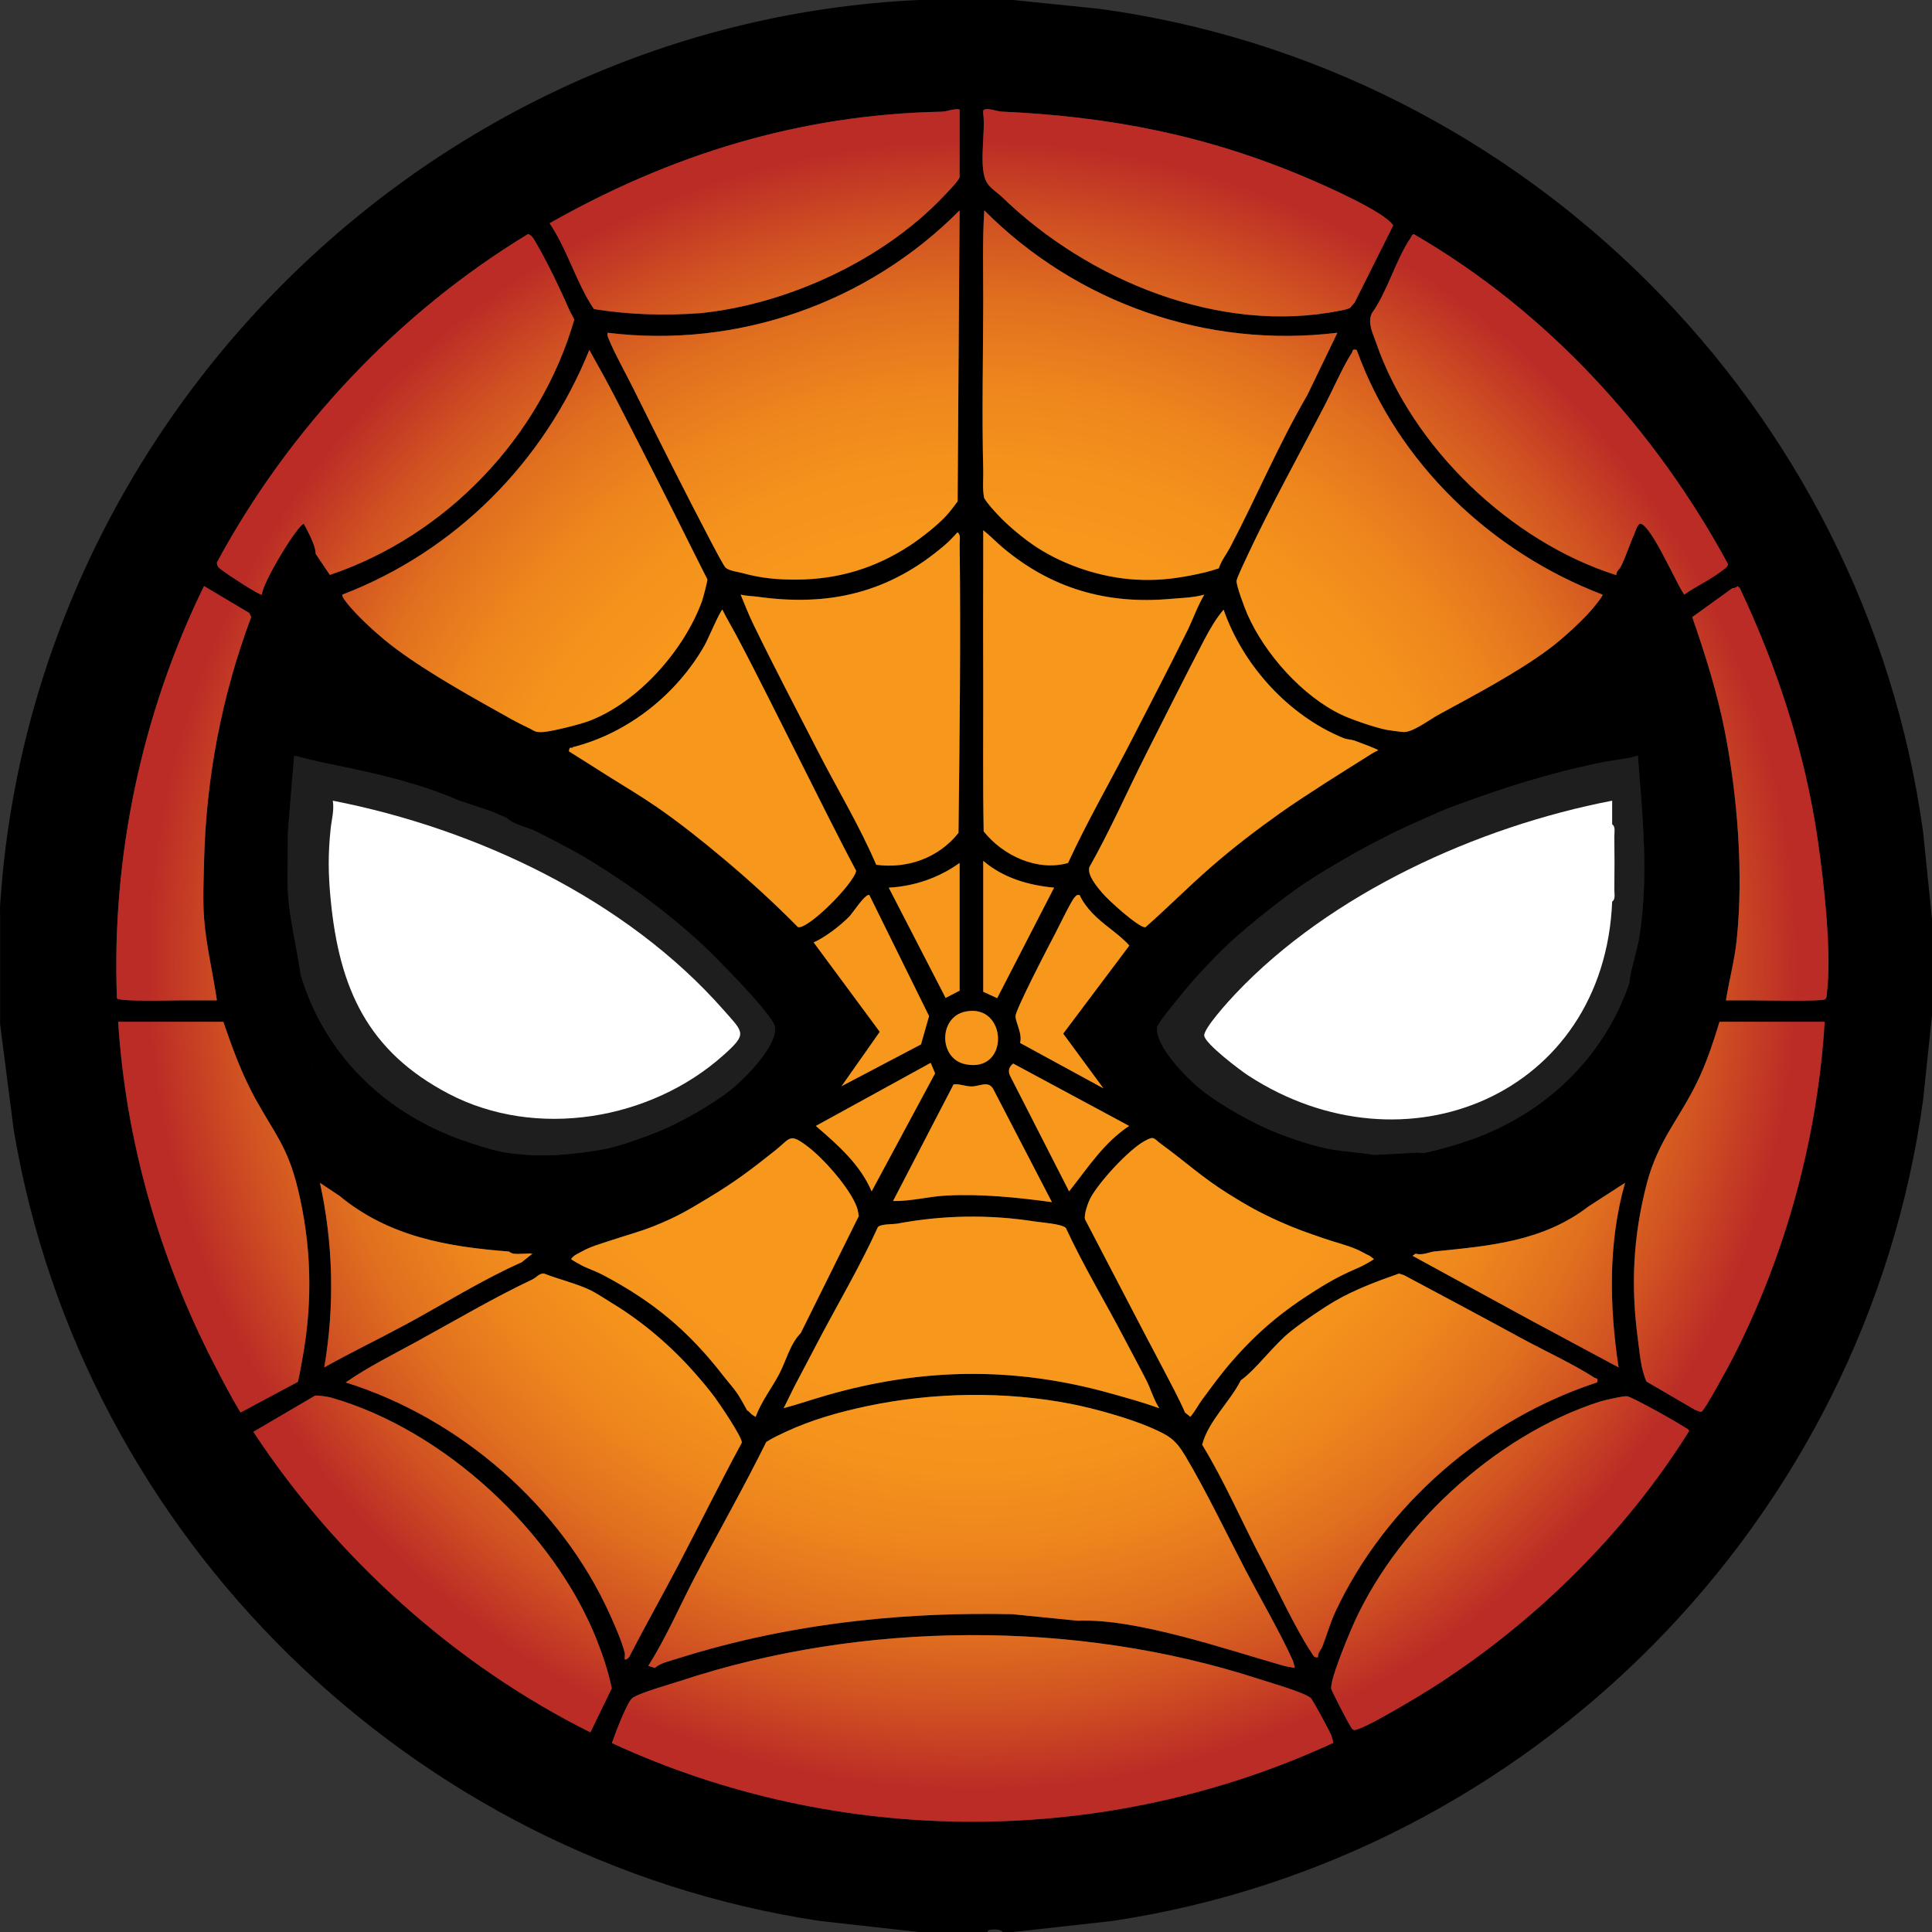 <?xml version="1.0" encoding="UTF-8"?><svg id="Layer_2" xmlns="http://www.w3.org/2000/svg" width="216" height="216" xmlns:xlink="http://www.w3.org/1999/xlink" viewBox="0 0 216 216"><rect x="0" y="0" width="216" height="216" fill="#333333" stroke="none"/><defs><style>.cls-1{fill:#fff;}.cls-2{fill:url(#radial-gradient);}.cls-3{fill:#1f1e1e;}</style><radialGradient id="radial-gradient" cx="108.714" cy="110.067" fx="108.714" fy="110.067" r="95.725" gradientTransform="translate(0 218) scale(1 -1)" gradientUnits="userSpaceOnUse"><stop offset=".512" stop-color="#f7971c"/><stop offset=".594" stop-color="#f4921c"/><stop offset=".683" stop-color="#ed851d"/><stop offset=".775" stop-color="#e1701f"/><stop offset=".869" stop-color="#d05122"/><stop offset=".963" stop-color="#bb2c26"/></radialGradient></defs><g id="Layer_1-2"><g id="Layer_1-3"><path class="cls-3" d="M179.282,85.2c1.26-.249,2.595-.331,3.838-.719.518,6.763,1.224,13.453.172,20.209-.265,1.702-.981,3.597-1.13,5.23-2.868,8.376-9.458,14.606-17.759,17.52-1.628.572-3.358,1.067-5.04,1.44-.341.075-.851-.071-1.2,0l-4.56.24c-1.737-.314-3.552-.354-5.28-.72-1.93-.409-4.171-1.169-6-1.92-2.404-.988-5.881-2.952-7.92-4.56-1.593-1.257-5.273-4.917-5.044-7.074.053-.502,3.579-4.718,4.201-5.41,1.112-1.237,2.754-2.971,3.963-4.077,2.143-1.959,5.768-4.857,8.16-6.48,1.463-.993,3.987-2.495,5.52-3.36,1.485-.838,3.505-1.892,5.04-2.64.764-.372,1.828-.837,2.64-1.2.701-.314,1.458-.668,2.16-.96,1.151-.479,2.645-1.01,3.84-1.44,4.536-1.632,9.672-3.146,14.399-4.08l-0-0ZM180.242,100.8c.397-.249.24-.911.244-1.317.021-1.998.025-4.009,0-6.007-.005-.406.154-1.067-.244-1.317-.013-.878.01-1.763-0-2.641-15.054,2.905-31.489,10.359-42.121,21.598-.708.749-3.568,3.873-3.483,4.675.094.898,3.983,3.846,4.92,4.455,17.491,11.385,39.792,2.167,40.685-19.447v0Z"/><path class="cls-3" d="M36.969,85.44c4.886.985,9.807,2.078,14.399,4.08l3.6,1.2,1.68.72c.808.776,2.269,1.026,3.12,1.44,1.546.751,3.546,1.794,5.04,2.64,1.691.958,3.632,2.243,5.28,3.36,2.669,1.809,5.514,4.091,7.92,6.24,1.419,1.268,8.499,8.361,8.644,9.726.229,2.157-3.45,5.816-5.044,7.074-2.037,1.607-5.517,3.574-7.92,4.56-1.514.621-4.208,1.586-5.76,1.92-1.518.327-3.962.625-5.52.72-1.054.065-2.296.074-3.36,0-.617-.043-1.802-.148-2.4-.24-1.532-.237-3.555-.913-5.04-1.44-8.648-3.069-15.373-9.603-17.999-18.48-.492-3.623-1.545-7.185-1.451-10.91l.028-5.011.705-8.559c1.343.33,2.724.687,4.077.96v0ZM36.969,92.64c-.301,2.849-.276,5.057,0,7.92.954,9.913,4.1,16.962,13.194,21.725,9.765,5.114,22.586,2.967,30.726-4.322,2.696-2.414,2.264-2.481.004-5.049-10.907-12.395-27.657-20.265-43.684-23.395.171,1.094-.132,2.1-.24,3.121h-0Z"/><path class="cls-1" d="M180.242,100.8c-.892,21.613-23.193,30.832-40.685,19.447-.937-.61-4.825-3.557-4.92-4.455-.084-.802,2.775-3.926,3.483-4.675,10.632-11.239,27.067-18.693,42.121-21.598.01.878-.012,1.763 0,2.641.041,2.815.116,5.841,0,8.64ZM180.486,99.483c.021-1.998.025-4.009,0-6.007-.005-.406.154-1.067-.244-1.317.041,2.815.116,5.841,0,8.64.397-.249.24-.911.244-1.317Z"/><path class="cls-1" d="M36.969,100.56v-7.92c.108-1.021.411-2.026.24-3.121,16.026,3.129,32.777,10.999,43.684,23.395,2.26,2.569,2.692,2.635-.004,5.049-8.14,7.289-20.961,9.436-30.726,4.322-9.095-4.763-12.24-11.812-13.194-21.725h0ZM36.969,92.64c-.301,2.849-.276,5.057,0,7.92v-7.92Z"/><path d="M102.726,0C48.17,2.526,3.455,46.853.011,101.28c-.035.553.024,1.125,0,1.68.353.164.241.645.24.96-.001.265.066.601-.24.72v6.72c.306.12.24.454.24.72s.066.6-.24.72v1.68l1.515,11.804c7.628,45.575,44.446,81.567,90.08,88.476l11.119,1.24h7.68c.028-.114.127-.222.24-.24.385-.061,1.229-.11,1.44.24h1.2l11.119-1.24c46.883-7.056,84.163-44.793,90.601-91.794l.994-9.446v-10.8l-.994-9.686C208.509,45.549,170.46,7.493,122.971.994l-9.685-.994h-10.559ZM105.255,12.49c.62-.012,1.494-.401,2.031-.25.081.023.198.419.418.469.261.059,2.129.072,2.221.011.023-.015-.061-.326.046-.419.356-.311,1.488.154,1.997.176,12.094.535,22.97,2.658,34.118,7.4,2.073.882,8.72,3.8,9.677,5.322.064.102-.02.345.237.593.29.28,1.249.679,1.683.847.11-.162.139-.391.381-.46,14.885,8.61,26.934,21.772,35.115,36.86.049.342-.471.622-.698.8l.768,1.878c.126.101.289.042.432.042.224-0.0.434-.082.603-.232l.231.233c4.22,8.921,7.311,18.428,8.726,28.239.674,4.672,1.561,12.451,1.011,17.012-.032.264.011.536-.236.724-.343.239-7.095.117-8.175.105l-.24,2.16c2.356-.006,4.724-.029,7.083-.004.406.004,1.067-.153,1.316.244-.797,12.953-4.325,25.91-10.194,37.445-.4.786-3.249,6.083-3.599,6.163-.148.034-.435-.17-.606-.168-.704.008-1.197,1.268-1.2,1.92.167.113.378.159.445.389-7.143,11.452-17.356,21.504-28.783,28.751-1.159.735-7.927,4.859-8.698,4.669-.241-.068-.286-.285-.401-.449l-2.16.96c.069.154.291.868.235.946-25.415,11.732-55.211,11.747-80.631.014-.609-.281-1.699-.851-2.4-1.2-15.088-7.515-28.434-19.524-37.678-33.6-.474-.721-.99-1.416-1.44-2.16-1.043-1.725-2.08-3.714-3.005-5.515-6.095-11.87-9.814-24.794-10.674-38.165.249-.398.91-.239,1.316-.244,1.959-.024,3.926.002,5.883.004l-.24-2.16c-1.014.007-6.82.171-7.095-.225-.622-15.84,2.787-31.899,9.735-46.095.445-.91.963-1.756,1.44-2.64,8.048-14.925,20.289-27.928,34.798-36.72.706-.427,1.642-.77,2.4-1.2,13.577-7.698,27.995-12.156,43.807-12.47l0-0ZM.251,103.92H.011v-.96c.353.164.241.645.24.96ZM.251,112.08H.011v-.72c.306.12.24.454.24.72ZM.011,104.64v-.72h.24c-.001.265.066.601-.24.72ZM.011,112.8v-.72h.24c0,.266.066.6-.24.72ZM112.085,22.08c9.558,9.246,24.267,15.351,37.733,12.655.383-.077.777-.138,1.128-.32l.497-.575,1.92,1.2c-.488,1.094.111,2.186.476,3.244,4.057,11.772,15.076,22.282,26.863,26.018-.007-.436.366-.682.5-.943,7.69,12.163,11.937,26.508,12.479,40.931.017.462-.247.963.48.829-.238,2.262-.84,4.478-1.199,6.719.957.01,1.922-.009,2.879.001l-.24,2.16c-1.059.003-2.456-.204-3.36.24-.614,2.059-1.309,4.126-2.194,6.086-2.037,4.509-4.629,6.96-5.947,12.052-1.52,5.869-1.787,11.383-.978,17.382l-4.32,6.96c-11.768,3.8-23.09,14.326-27.839,25.68l-3.12,1.68c.512-1.299.873-2.645,1.474-3.926,5.625-11.986,16.692-21.505,29.244-25.597.121-.56-.076-.384-.309-.534-2.404-1.556-5.734-3.083-8.33-4.502-.005-.756.563-1.534,1.2-1.92l9.838,5.279c-1.034-6.837-1.183-13.937.721-20.636l-4.08,2.638c-.427-.16-.039-.751.061-1.017,3.284-8.723,3.672-14.872,4.499-23.943.149-1.633.865-3.528,1.13-5.23,1.052-6.757.346-13.446-.172-20.209-1.243.388-2.578.47-3.838.719-.623.032-.614-.341-.794-.767-1.683-4.004-2.925-8.198-5.206-11.953,1.416-1.065,3.39-2.864,4.566-4.194.2-.226,1.42-1.675,1.318-1.808-12.462-4.746-22.945-14.741-27.486-27.358-.56-.121-.384.076-.534.309-1.009,1.561-2.146,4.165-3.062,5.931l-1.92-1.2,3.359-6.959c-14.634,1.787-29.148-3.315-39.478-13.68-.223,3.426-.111,6.885-.119,10.319l-2.4-.24c-.009-3.012.171-6.264.002-9.242-.016-.289.138-.835-.242-.838-10.247,10.333-24.805,15.477-39.357,13.681-.058.282.032.461.13.707.632,1.574,1.937,3.897,2.748,5.532-.433.597-1.206,1.065-1.92,1.2-.95-1.848-1.977-3.701-3-5.515-5.069,12.544-14.956,22.491-27.605,27.353-.137.195.55.996.723,1.206.967,1.179,2.769,2.852,3.963,3.836l-6,13.92c-1.354-.273-2.734-.63-4.077-.96l-.705,8.559-.028,5.011c-.095,3.725.958,7.287,1.451,10.91,1.219,8.972,1.365,14.8,4.26,23.702.09.275.491.857.06,1.018l-2.159-1.439c1.492,6.763,1.653,13.812.481,20.639,2.991-1.678,6.102-3.171,9.117-4.8l1.2,1.92c-2.656,1.453-5.46,2.846-7.919,4.557,12.74,3.992,24.072,13.792,29.561,26.0.567,1.26,1.303,2.926,1.638,4.242l-3.12-1.44c-4.796-12.13-17.14-23.554-29.758-27.12-.978-1.502-1.868-3.299-3.12-4.56,1.13-6.282.959-12.558-.55-18.77-1.154-4.748-2.595-6.148-4.771-10.109-1.493-2.718-2.553-5.634-3.559-8.561-1.362-.444-3.105-.238-4.56-.24l-.24-2.16c1.357-.009,2.723.008,4.08-.001-.441-3.07-1.213-6.136-1.438-9.241-.146-2.024-.045-4.117-.002-6.118.732-3.134,1.159-6.334,1.937-9.463,2.134-8.577,5.772-16.91,10.409-24.401.137-.218.129-.451.133-.696l1.59,2.356c12.981-4.365,23.538-15.385,27.327-28.539-.176-.404-.425-.773-.599-1.177.525-.623,1.99-.666,1.92-1.44.128.238.817,1.408.896,1.439,3.96.637,7.924.744,11.912.45,9.688-.992,20.294-5.879,27.03-12.929l3.49-.009c.986.022,2.29.664,3.229.009h-0ZM192.481,63.84l.768,1.878c.126.101.289.042.432.042l-4.485,3.233c1.456,4.197,2.801,8.463,3.654,12.838,1.42,7.287,2.088,15.897,1.311,23.289-.726.134-.463-.368-.48-.829-.542-14.423-4.789-28.768-12.479-40.931.571-1.109.999-2.509,1.513-3.647.136-.301.394-1.289.764-1.15,1.274.476,3.903,6.615,4.818,7.915,1.313-.93,2.927-1.655,4.185-2.638h0ZM35.29,61.92c-.004.245.005.478-.133.696-4.637,7.491-8.276,15.824-10.409,24.401-.778,3.128-1.205,6.328-1.937,9.463.2-9.394,1.977-18.706,5.275-27.495l-.231-.464-5.044-3c.445-.91.963-1.756,1.44-2.64-.007.514.299.655.638.922.451.356,4.193,2.832,4.399,2.677-.006-1.239,4.042-7.907,4.683-7.915.439.824,1.333,2.461,1.32,3.355ZM150.963,182.4c-.509,1.218-2.197,5.276-2.138,6.372.013.235,1.88,3.822,2.138,4.188l-2.16.96c-.23-.516-2.046-3.905-2.271-4.089-.811-.662-4.657-1.751-5.888-2.151.625-.854,1.93-1.069,2.88-1.44.355.101.823.144,1.198.239.078-.079-.157-.78-.239-.959l2.16-.72c.208.308.268.577.717.48-.045-.489.345-.85.483-1.2l3.12-1.68h0ZM69.848,184.8c.05.196-.035.493.002.719.231.09.451-.239.478-.239.893-.002,1.549.706,2.16.96.29.121.581.178.72.24.931.412,2.209.721,2.88,1.44-1.029.341-4.889,1.416-5.455,1.985-.612.616-1.883,3.974-2.225,4.975-.609-.281-1.699-.851-2.4-1.2l2.39-4.932c-.383-1.837-.984-3.651-1.67-5.388l3.12,1.44-0-0ZM189.601,157.68c-.704.008-1.197,1.268-1.2,1.92-.849-.575-5.75-3.337-6.474-3.493-.35-.075-2.645.458-3.125.613l4.32-6.96c.211,1.565.307,3.188.947,4.693l5.533,3.227v0ZM107.286,12.24c.081.023.198.419.418.469.261.059,2.129.072,2.221.011.301,2.023-.613,6.224.48,7.8.413.596,1.167,1.063,1.68,1.56-.939.655-2.244.013-3.229-.009l-3.49.009c.415-.434,1.832-1.855,1.915-2.285,0,0,.005-7.555.005-7.555ZM36.969,156.24c-.278-.079-1.523-.263-1.746-.205l-6.894,4.045c-.474-.721-.99-1.416-1.44-2.16l6.414-3.425c.219-.928.376-1.876.545-2.815,1.252,1.261,2.142,3.058,3.12,4.56v0ZM65.528,33.12c.07.774-1.395.817-1.92,1.44-.978-2.269-2.541-5.501-3.793-7.608-.202-.339-.379-.638-.767-.792.706-.427,1.642-.77,2.4-1.2,1.693,2.53,2.647,5.505,4.08,8.16ZM157.683,26.64c-1.64,2.413-2.563,5.96-4.32,8.4l-1.92-1.2,4.32-8.64c.064.102-.02.345.237.593.29.28,1.249.679,1.683.847h0ZM195.601,114c2.356-.006,4.724-.029,7.083-.004.406.004,1.067-.153,1.316.244h-11.759c.904-.444,2.3-.237,3.36-.24h0ZM20.41,114c1.455.002,3.198-.204,4.56.24h-11.759c.249-.398.91-.239,1.316-.244,1.959-.024,3.926.002,5.883.004ZM177.602,134.88c-5.146,3.947-11.086,4.408-17.279,5.04l-1.919-.119c2.59-3.795,4.512-8.018,5.998-12.361,8.301-2.914,14.891-9.144,17.759-17.52-.826,9.071-1.215,15.22-4.499,23.943-.1.267-.488.857-.061,1.017ZM51.609,127.44c1.299,4.351,3.541,8.208,5.764,12.116.496.872-.242.208-.485.364-6.916-.53-13.445-1.679-18.959-6.24.431-.161.029-.743-.06-1.018-2.895-8.902-3.04-14.73-4.26-23.702,2.626,8.877,9.351,15.411,17.999,18.48v0ZM55.448,79.44l-4.08,10.08c-4.592-2.002-9.513-3.095-14.399-4.08l6-13.92c3.41,2.812,8.569,5.734,12.479,7.92ZM179.282,85.2c-4.727.934-9.864,2.448-14.399,4.08l-4.08-9.36c3.964-2.161,8.912-4.757,12.479-7.44,2.282,3.755,3.523,7.949,5.206,11.953.179.426.171.799.794.767h0ZM79.447,60.48l-1.92,1.2c-2.821-5.69-5.734-11.391-8.64-17.04.714-.135,1.487-.603,1.92-1.2,2.815,5.672,5.703,11.433,8.64,17.04ZM109.926,33.84c-.014,6.222-.16,12.503,0,18.72l-2.401.001c-.012-6.317.021-12.644.001-18.961l2.4.24ZM148.084,45.36c-2.816,5.427-6.081,11.321-8.64,16.8l-1.92-.96c2.951-5.622,5.435-11.542,8.64-17.04l1.92,1.2ZM171.122,147.6c-.637.386-1.205,1.164-1.2,1.92-4.299-2.349-8.637-4.652-12.959-6.96l.96-2.16,13.199,7.2v0ZM58.328,141.12l1.2,1.92c-4.288,2.019-8.767,4.667-12.959,6.96l-1.2-1.92c4.303-2.326,8.485-4.969,12.959-6.96ZM107.526,33.6c.02,6.317-.014,12.644-.001,18.961l2.401-.001c.027,1.04-.11,2.103.107,3.133.435.69,1.024,1.315,1.573,1.907-1.718.401-4.042.401-5.76,0,.43-.479.831-1.022,1.218-1.541l.221-32.539c.38.003.226.55.242.838.169,2.977-.011,6.229-.002,9.242ZM96.006,181.2c1.227.33,2.699.589,3.963.717,4.357.442,9.312.571,13.674.241,2.188-.166,4.793-.863,6.842-.958,6.494-.301,16.687,3.235,23.039,5.04-.95.371-2.255.586-2.88,1.44-20.324-6.603-44.29-6.469-64.557.24-.671-.719-1.949-1.028-2.88-1.44.639-.559,1.651-.769,2.456-1.024,6.627-2.101,13.428-3.484,20.343-4.256v-0ZM146.644,184.8l-2.16.72c-1.427-3.123-3.632-6.916-5.28-10.08l1.92-.96c1.53,2.902,3.788,7.752,5.52,10.32v0ZM77.767,176.16c-1.756,3.357-3.258,6.863-5.28,10.08-.611-.254-1.267-.962-2.16-.96,1.783-3.464,3.712-6.871,5.52-10.32.629.392,1.538.535,1.92,1.2v0ZM133.204,64.32l6.24,4.32c1.937,4.44,6.159,9.195,10.559,11.28-.453.091.136.661.243.838.409.674.83,1.346,1.197,2.042-.33-.121-.81-.108-1.263-.293-6.118-2.5-11.226-8.133-13.379-14.346-.819.941-1.58,2.257-2.157,3.359l-1.92-.96c.66-1.335,1.15-2.79,1.92-4.078-1.284.354-2.542.362-3.84.478-.981-1.062-2.651-1.379-3.84-2.16,2.234.127,4.071-.055,6.24-.48l0.0 0ZM115.925,61.2c3.176,2.056,7.255,3.385,11.039,3.6,1.189.781,2.859,1.098,3.84,2.16-7.031.624-13.276-1.156-18.719-5.76,1.272-.294,2.742.634,3.84,0ZM111.606,57.6c1.103,1.192,2.952,2.715,4.32,3.6-1.098.634-2.568-.294-3.84,0-.739-.625-1.396-1.326-2.157-1.92-.008,1.277.003,2.562-.002,3.84h-2.4c-.012-1.277.01-2.562-.001-3.839-.442-.13-.364.119-.479.239-.525.547-.83.918-1.44,1.44-1.241-.141-2.683.701-3.84,0,1.245-.821,3.097-2.265,4.08-3.36,1.718.401,4.042.401,5.76,0ZM139.444,62.16c-.229.49-1.174,2.472-1.194,2.775-.035.551.907,3.047,1.194,3.705l-6.24-4.32c1.041-.204,2.058-.43,3.059-.781.272-.855.858-1.573,1.261-2.339l1.92.96ZM89.047,64.8c-1.427.63-2.764,1.632-4.32,1.92-.627-.087-1.291-.089-1.919-.239.444,1.104.922,2.294,1.439,3.359l-1.92,1.2c-.512-.964-1.085-1.897-1.559-2.879-.269.126-1.637,3.364-2,4-3.118,5.469-8.542,9.798-14.68,11.359.63-.657,1.173-2.071,1.68-2.88,5.546-2.054,10.738-7.961,12.719-13.44,1.344-.753,2.614-1.636,3.928-2.444.313-.192.767-.082.632-.676,2.094.573,3.838.728,6.0.72ZM105.606,60.96c-6.201,5.303-12.859,6.878-20.879,5.76,1.556-.288,2.893-1.29,4.32-1.92,4.659-.017,8.848-1.286,12.719-3.84,1.156.701,2.599-.141,3.84,0ZM83.047,64.08c.136.594-.319.484-.632.676-1.314.808-2.584,1.691-3.928,2.444.112-.309.628-2.251.599-2.423-.524-1.029-1.046-2.064-1.559-3.097l1.92-1.2c.261.498,1.471,2.813,1.686,2.994.436.366,1.343.45,1.914.606v0ZM164.883,89.28c-1.195.43-2.689.961-3.84,1.44l-4.08-8.88c1.057.008,2.84-1.375,3.84-1.92,0,0,4.08,9.36,4.08,9.36ZM155.043,81.6c-.465.242-.189.785-.054,1.133,1.12,2.902,3.174,5.77,3.894,8.947-.811.363-1.876.828-2.64,1.2l-3.6-8.16c.477-.302.919-.608,1.439-.839-.06-.132-2.219-.927-2.639-1.081-.367-.696-.789-1.368-1.197-2.042-.107-.177-.696-.747-.243-.838,1.135.538,3.825,1.451,5.04,1.68h0ZM156.963,81.84l4.08,8.88c-.702.292-1.459.646-2.16.96-.721-3.177-2.774-6.045-3.894-8.947-.135-.348-.41-.891.054-1.133.341.064,1.624.238,1.92.24ZM59.048,81.36l-4.08,9.36-3.6-1.2,4.08-10.08c1.153.645,2.404,1.372,3.6,1.92ZM65.768,80.64c-.506.809-1.05,2.223-1.68,2.88-.269.28-.395-.24-.48.48-.148,1.256-.997,2.285-1.482,3.438-.758,1.8-1.286,3.867-2.358,5.442-.851-.414-2.312-.664-3.12-1.44l4.08-9.6c.971-.059,4.066-.839,5.04-1.2ZM60.728,81.84l-4.08,9.6-1.68-.72,4.08-9.36c.709.325.674.542,1.68.48ZM164.403,127.44c-1.487,4.343-3.408,8.566-5.998,12.361l1.919.119c-.5.051-1.315.468-2.056.235l-.344.245-.96,2.16-.551-.175c-2.413.846-4.91,1.771-7.128,3.055l.966-1.554,1.914-2.286c.215-.095,1.431-.759,1.436-.842l-.476-.358c2.33-3.69,4.77-7.371,6.24-11.52,1.682-.372,3.412-.868,5.04-1.44v-0ZM141.124,174.48l-1.92.96c-2.092-4.018-4.434-8.909-6.72-12.72l.032-.442,1.888-.758c2.537,4.153,4.458,8.672,6.72,12.96h0ZM152.163,141.6l-1.914,2.286-.966,1.554c-1.433.83-3.614,2.329-4.921,3.359-1.976,1.557-3.892,4.27-5.639,5.521-1.094.783-3.029,1.815-4.32,2.16,1.083-1.468,2.157-2.945,3.36-4.32,3.495-2.035,6.649-4.909,9.36-7.92,1.954-1.229,2.936-1.713,5.04-2.64h-0ZM138.724,154.32c-1.239,2.452-3.615,4.522-4.32,7.2l-1.888.758-.032.442c-1.103-1.839-1.863-2.261-3.84-3.12l3.84-1.68.597.479c.516-.586.864-1.297,1.323-1.919,1.291-.345,3.226-1.377,4.32-2.16v-0ZM56.648,128.88c2.144,5.641,5.51,10.749,9.36,15.36-1.561-.745-3.571-1.219-5.202-1.862-.535-.024-.856.463-1.278.662l-1.2-1.92,1.199-.958c-.677-.052-1.383.067-2.058.007-.309-.027-.543-.247-.581-.25.243-.156.981.508.485-.364-2.223-3.908-4.465-7.765-5.764-12.116,1.485.527,3.508,1.203,5.04,1.44v-0ZM83.527,157.68c.374.187.32.421.96.72.721.336,1.875.656,2.704,1.028.357.16.785.033.656.652-.729.34-1.494.698-2.173,1.129-2.498,5.052-5.296,9.962-7.906,14.951-.382-.665-1.29-.808-1.92-1.2,2.38-4.54,4.638-9.153,7.085-13.661.106-.556-2.485-4.346-3.005-5.059.134-.469.736-.013.968.113.889.483,1.734.88,2.632,1.327ZM59.048,129.12c1.282,3.92,3.748,7.378,6,10.8-.433.246-.892.397-1.195.84.001.083,1.21.736,1.435.84l3.12,4.08c-.682-.411-1.763-1.136-2.4-1.44-3.849-4.611-7.216-9.72-9.36-15.36.598.092,1.783.197,2.4.24v-0ZM67.448,142.56c3.628,4.515,8.327,8.521,13.439,11.28.568.735,1.169,1.362,1.68,2.16l-4.8-2.4c-2.633-3.019-5.92-5.845-9.36-7.92l-3.12-4.08c.753.349,1.357.535,2.16.96l0-0ZM82.567,156c.342.534.648,1.126.96,1.68-.898-.447-1.743-.844-2.632-1.327-.232-.126-.834-.581-.968-.113-.66-.903-1.424-1.796-2.16-2.64,0,0,4.8,2.4,4.8,2.4ZM107.29,60.837c.133,10.753-.004,21.529-.129,32.279-2.2,2.778-5.691,4.042-9.197,3.565-1.877-4.373-4.355-8.461-6.518-12.681l-1.92,1.2c2.054,4.058,4.057,8.145,6.195,12.162-.315,1.505-5.397,6.576-6.506,6.293-2.663-2.697-5.427-5.223-8.329-7.654l-2.88,9.12c1.419,1.268,8.499,8.361,8.644,9.726.229,2.157-3.45,5.816-5.044,7.074l5.04,6.72c1.767-1.402,1.578-2.032,3.679-.439,1.778,1.348,4.654,4.614,5.441,6.679,1.258.294,2.547.716,3.756,1.163.439.162.839.07.804.757,5.051-.949,10.278-1.04,15.359-.24l6.24-2.64c.963-1.782,4.241-5.355,6.018-6.34,1.142-.633.99-.324,1.902.34,1.46-1.668,2.495-3.66,3.769-5.449.246-.346.37-.441.791-.55-1.593-1.257-5.273-4.917-5.044-7.074.053-.502,3.579-4.718,4.201-5.41,1.112-1.237,2.754-2.971,3.963-4.077l-2.16-8.4c-2.509,2.181-4.847,4.556-7.313,6.716-.786.022-4.177-3.073-4.809-3.833-.598-.72-1.685-1.958-1.457-2.882,2.341-4.131,4.238-8.494,6.38-12.721-.549-.348-1.704-.786-1.68-1.44-2.34,4.563-4.928,9.014-7.076,13.683-3.424.967-7.259-.803-9.434-3.532-.1-5.461-.036-10.931-.049-16.391l-2.401.001c-.029-4.476.044-8.965.001-13.441-.012-1.277.01-2.562-.001-3.839-.442-.13-.364.119-.479.239.398.25.239.911.244,1.317h0ZM117.847,99.242l-6.361,12.353-1.561-.716v-14.64c2.208,1.903,5.055,2.735,7.922,3.002ZM105.721,111.567l-6.357-12.324c2.878-.165,5.585-1.091,7.922-2.762v14.28s-1.565.807-1.565.807ZM103.871,113.6l-.9,3.165-8.884,4.673,4.272-6.08-7.39-9.993c1.354-.618,2.911-1.829,3.968-2.875.348-.344,1.868-2.7,2.267-2.409,0,0,6.668,13.519,6.668,13.519ZM122.159,102.126c1.279,1.334,2.941,2.28,4.101,3.59l-7.394,9.846,4.497,6.118-9.319-5.077c.275-1.045-.479-2.205-.511-2.986-.028-.679,3.778-7.997,4.427-9.222.425-.801,1.78-3.638,2.174-4.065.198-.214.242-.325.586-.248.273.679.937,1.522,1.438,2.045h-0ZM107.94,118.984c-3.026-.622-3.011-5.28.002-5.891,4.703-.953,4.998,6.918-.002,5.891ZM91.211,125.88l12.839-7.051.494,1.173-7.096,13.197c-1.279-3.024-3.81-5.22-6.238-7.319ZM112.911,120.244c-.242-.539-.089-.995.371-1.336l12.959,6.972c-2.847,1.887-4.631,4.698-6.712,7.319,0,0-6.617-12.956-6.617-12.956ZM105.716,133.67c-1.943.106-3.922.649-5.872.608l6.765-13.038c.679-.089,1.283.217,1.997.223.96.008,1.933-.736,2.482.376l6.517,12.559c-3.928-.523-7.91-.944-11.889-.727ZM145.684,98.88c-2.392,1.623-6.017,4.521-8.16,6.48l-2.16-8.4c2.545-2.212,4.936-4.048,7.68-6l2.64,7.92h0ZM142.324,126.48l-5.04,6.96c-2.887-1.809-4.814-3.607-7.44-5.52,1.46-1.668,2.495-3.66,3.769-5.449.246-.346.37-.441.791-.55,2.038,1.608,5.516,3.572,7.92,4.56h-0ZM148.324,128.4l-5.28,8.16c-2.255-1.012-3.684-1.819-5.76-3.12l5.04-6.96c1.828.751,4.07,1.511,6,1.92l0-0ZM153.603,129.12l-5.52,9.36c-1.87-.643-3.215-1.101-5.04-1.92l5.28-8.16c1.728.366,3.542.406,5.28.72ZM151.203,95.52c-1.533.865-4.056,2.367-5.52,3.36l-2.64-7.92c1.68-1.195,3.315-2.243,5.04-3.36,1.313,2.511,2.44,5.156,3.12,7.92ZM156.243,92.88c-1.535.748-3.554,1.802-5.04,2.64-.68-2.764-1.807-5.409-3.12-7.92,1.511-.978,3.041-1.916,4.56-2.88l3.6,8.16h0ZM158.163,128.88c-.212.043-.571.317-.905.29-1.233,3.385-3.164,6.418-5.112,9.415-.231.355-.577.55-.463,1.096-1.189-.51-2.381-.781-3.6-1.2l5.52-9.36,4.56-.24-0-0ZM159.363,128.88c-1.47,4.149-3.91,7.83-6.24,11.52-.489-.217-.949-.51-1.44-.72-.113-.546.232-.74.463-1.096,1.948-2.997,3.879-6.03,5.112-9.415.333.027.693-.247.905-.29.349-.071.859.075,1.2,0l0.0 0ZM73.448,90.24c2.587,1.786,5.035,3.745,7.44,5.76l-2.88,9.12c-2.405-2.149-5.25-4.431-7.92-6.24,0,0,3.36-8.64,3.36-8.64ZM86.647,128.64c-2.705,2.147-4.475,3.497-7.44,5.28l-5.52-7.44c2.402-.986,5.883-2.953,7.92-4.56,0,0,5.04,6.72,5.04,6.72ZM73.687,126.48l5.52,7.44c-2.286,1.375-3.456,2.091-6,3.12l-5.28-8.64c1.551-.334,4.246-1.299,5.76-1.92ZM73.448,90.24l-3.36,8.64c-1.648-1.117-3.589-2.402-5.28-3.36l3.36-8.64c1.773,1.11,3.556,2.17,5.28,3.36ZM67.928,128.4l5.28,8.64c-1.737.703-3.33,1.103-5.04,1.68l-5.76-9.6c1.558-.095,4.002-.393,5.52-.72v0ZM63.608,84c1.532.949,3.035,1.925,4.56,2.88l-3.36,8.64c-1.493-.846-3.494-1.889-5.04-2.64,1.072-1.576,1.599-3.643,2.358-5.442.485-1.152,1.334-2.181,1.482-3.438h-0ZM62.408,129.12l5.76,9.6c-1.054.356-2.142.644-3.12,1.2-2.252-3.422-4.718-6.88-6-10.8,1.064.074,2.305.065,3.36,0ZM120.485,181.2c-2.049.095-4.654.792-6.842.958-4.362.331-9.317.201-13.674-.241-1.264-.128-2.736-.387-3.963-.717,5.71-.637,11.414-.853,17.171-.731l7.308.731v0ZM124.085,155.76l-4.32,1.2c-7.406-1.446-15.435-1.311-22.799.24-1.364-.629-3.07-1.082-4.56-1.2,10.671-3.073,20.97-3.229,31.678-.24ZM132.484,157.92l-3.84,1.68c-2.387-1.038-6.307-2.138-8.88-2.64l4.32-1.2c1.867.521,3.696,1.022,5.52,1.678-.611-.943-.949-2.156-1.44-3.118.382-.665,1.29-.808,1.92-1.2.821,1.581,1.692,3.163,2.4,4.8ZM89.047,154.56c-.503.943-.941,1.932-1.44,2.878,1.616-.434,3.189-.974,4.8-1.438,1.49.118,3.196.571,4.56,1.2-3.107.654-6.237,1.535-9.12,2.88.129-.618-.299-.491-.656-.652-.828-.372-1.983-.692-2.704-1.028.624-1.702,1.839-3.273,2.64-4.8l1.92.96h0ZM134.644,71.52c-2.192,4.191-4.342,8.502-6.48,12.72-.549-.348-1.704-.786-1.68-1.44,2.079-4.053,4.224-8.163,6.24-12.24l1.92.96h-0ZM109.926,63.12c-.019,4.476-.011,8.964,0,13.44l-2.401.001c-.029-4.476.044-8.965.001-13.441,0,0,2.4,0,2.4,0ZM91.447,84l-1.92,1.2c-2.384-4.71-4.727-9.499-7.2-14.16l1.92-1.2c2.294,4.725,4.8,9.478,7.2,14.16ZM147.124,144.24c-2.711,3.011-5.865,5.885-9.36,7.92,2.924-3.343,5.621-5.568,9.36-7.92ZM80.887,153.84c-5.112-2.759-9.811-6.765-13.439-11.28,5.616,2.974,9.555,6.255,13.439,11.28ZM121.925,133.92c-.281.52-.753,1.857-.619,2.399l6.379,12.241c-.608.241-2.02.499-1.92,1.2-2.171-4.165-4.627-8.203-6.601-12.478-.489-.46-2.694-.598-3.478-.722,0,0,6.24-2.64,6.24-2.64ZM100.326,136.8c-.507.095-1.846.018-2.181.395-1.995,4.39-4.46,8.547-6.698,12.805l-1.92-.96,6.487-13.079c-.048-.361-.119-.742-.248-1.081,1.258.294,2.547.716,3.756,1.163.439.162.839.07.804.757h0ZM127.685,148.56c.793,1.521,1.609,3.036,2.4,4.56-.629.392-1.538.535-1.92,1.2-.769-1.507-1.614-3.053-2.4-4.56-.1-.701,1.312-.959,1.92-1.2ZM91.447,150c-.797,1.515-1.591,3.045-2.4,4.56l-1.92-.96c.756-1.441,1.224-3.389,2.4-4.56l1.92.96Z"/></g><g id="Layer_3_copy"><path class="cls-2" d="M148.804,193.92c.069.154.291.868.235.946-25.415,11.732-55.211,11.747-80.631.014.342-1.001,1.612-4.359,2.225-4.975.565-.569,4.426-1.644,5.455-1.985,20.267-6.709,44.232-6.843,64.557-.24,1.231.4,5.077,1.489,5.888,2.151.226.184,2.042,3.573,2.271,4.089ZM153.839,38.284c4.057,11.772,15.076,22.282,26.863,26.018-.007-.436.366-.682.5-.943.571-1.109.998-2.509,1.513-3.647.136-.301.395-1.289.764-1.151,1.274.476,3.903,6.615,4.818,7.915,1.313-.93,2.927-1.655,4.185-2.638.227-.177.747-.458.698-.8-8.181-15.088-20.23-28.25-35.115-36.86-.242.068-.271.298-.381.46-1.64,2.413-2.563,5.96-4.32,8.4-.488,1.094.111,2.186.476,3.244v-0ZM24.888,63.802c.451.356,4.193,2.832,4.399,2.677-.006-1.239,4.042-7.907,4.683-7.915.439.824,1.333,2.461,1.32,3.355l1.59,2.356c12.981-4.364,23.538-15.385,27.327-28.539-.176-.404-.425-.773-.599-1.177-.978-2.269-2.541-5.501-3.793-7.608-.202-.339-.379-.638-.767-.792-14.509,8.792-26.75,21.795-34.798,36.72-.007.514.299.655.638.922ZM110.405,20.52c.413.596,1.167,1.063,1.68,1.56,9.558,9.246,24.267,15.351,37.733,12.655.383-.077.777-.138,1.128-.321l.497-.575,4.32-8.64c-.957-1.523-7.604-4.44-9.677-5.322-11.148-4.743-22.023-6.865-34.118-7.4-.509-.023-1.64-.487-1.997-.176-.107.093-.023.404-.046.419.301,2.023-.613,6.224.48,7.8ZM66.424,34.559c3.96.637,7.924.744,11.912.45,9.688-.992,20.294-5.879,27.03-12.929.415-.434,1.832-1.855,1.915-2.285l.005-7.555c-.537-.151-1.41.238-2.031.25-15.812.315-30.23,4.772-43.807,12.47,1.693,2.53,2.647,5.505,4.08,8.16.128.238.817,1.409.896,1.439v0ZM188.401,159.6c-.849-.575-5.75-3.337-6.474-3.493-.35-.075-2.645.458-3.125.613-11.768,3.8-23.09,14.326-27.838,25.68-.509,1.218-2.198,5.276-2.138,6.372.013.235,1.88,3.822,2.138,4.188.115.163.16.381.401.449.771.19,7.539-3.934,8.698-4.669,11.427-7.248,21.64-17.3,28.783-28.751-.066-.229-.277-.275-.445-.389ZM36.969,156.24c-.278-.079-1.523-.263-1.746-.205l-6.894,4.045c9.244,14.076,22.59,26.085,37.678,33.6l2.39-4.932c-.383-1.837-.984-3.65-1.67-5.388-4.796-12.13-17.14-23.554-29.758-27.12ZM33.85,151.68c1.13-6.282.959-12.558-.55-18.77-1.154-4.748-2.595-6.148-4.771-10.109-1.493-2.718-2.553-5.634-3.559-8.561h-11.759c.86,13.371,4.579,26.295,10.674,38.165.925,1.801,1.962,3.79,3.005,5.515l6.414-3.425c.219-.928.376-1.876.545-2.815ZM190.047,120.326c-2.037,4.509-4.629,6.96-5.947,12.052-1.52,5.869-1.787,11.383-.978,17.382.211,1.565.307,3.188.947,4.693l5.533,3.227c.172-.002.458.202.606.168.349-.079,3.199-5.377,3.599-6.163,5.87-11.535,9.398-24.493,10.194-37.445h-11.759c-.615,2.059-1.309,4.126-2.194,6.086v-0ZM203.241,94c-1.415-9.81-4.505-19.318-8.726-28.239l-.231-.233c-.168.15-.378.231-.603.232l-4.485,3.233c1.456,4.197,2.801,8.463,3.654,12.838,1.42,7.287,2.088,15.897,1.311,23.289-.238,2.262-.84,4.479-1.199,6.719.957.01,1.922-.009,2.879.001,1.08.012,7.832.134,8.175-.105.248-.188.205-.46.236-.724.549-4.561-.338-12.339-1.011-17.012ZM20.17,111.84c1.357-.009,2.723.008,4.08-.001-.441-3.07-1.213-6.136-1.438-9.241-.146-2.024-.045-4.117-.002-6.118.2-9.394,1.977-18.706,5.275-27.495l-.231-.464-5.044-3c-6.948,14.197-10.357,30.255-9.735,46.095.275.395,6.081.232,7.095.225ZM110.033,55.693c.435.69,1.024,1.315,1.573,1.907,1.103,1.192,2.952,2.715,4.32,3.6,3.176,2.056,7.255,3.385,11.039,3.6,2.234.127,4.071-.055,6.24-.48,1.041-.204,2.058-.43,3.059-.781.272-.855.858-1.573,1.261-2.339,2.951-5.622,5.435-11.542,8.64-17.04l3.359-6.959c-14.634,1.787-29.148-3.315-39.478-13.68-.223,3.426-.111,6.885-.119,10.319-.014,6.222-.16,12.503,0,18.72.027,1.04-.11,2.103.107,3.133v-0ZM89.047,64.8c4.659-.017,8.848-1.286,12.719-3.84,1.245-.821,3.097-2.265,4.08-3.36.43-.479.831-1.022,1.218-1.541l.221-32.539c-10.247,10.333-24.805,15.477-39.357,13.681-.058.282.032.461.13.707.632,1.574,1.937,3.897,2.748,5.532,2.815,5.672,5.703,11.433,8.64,17.04.261.498,1.471,2.813,1.686,2.994.436.366,1.343.45,1.914.606,2.094.573,3.838.728,6.0.72ZM156.963,81.84c1.057.008,2.84-1.375,3.84-1.92,3.964-2.161,8.912-4.757,12.479-7.44,1.416-1.065,3.39-2.864,4.566-4.194.2-.226,1.42-1.675,1.318-1.808-12.462-4.746-22.945-14.741-27.486-27.358-.56-.121-.384.076-.534.309-1.009,1.561-2.146,4.165-3.062,5.931-2.816,5.427-6.081,11.321-8.64,16.8-.229.491-1.174,2.472-1.194,2.775-.035.551.907,3.047,1.194,3.705,1.937,4.44,6.159,9.195,10.559,11.28,1.135.538,3.825,1.451,5.04,1.68.341.064,1.624.238,1.92.24v-0ZM38.283,66.478c-.137.195.55.996.723,1.206.967,1.179,2.769,2.852,3.963,3.836,3.41,2.812,8.569,5.734,12.479,7.92,1.153.645,2.404,1.372,3.6,1.92.709.325.674.541,1.68.48.971-.059,4.066-.839,5.04-1.2,5.546-2.054,10.738-7.961,12.719-13.44.112-.309.628-2.251.599-2.423-.524-1.029-1.046-2.064-1.559-3.097-2.821-5.69-5.734-11.391-8.64-17.04-.951-1.848-1.977-3.701-3-5.515-5.069,12.544-14.956,22.491-27.605,27.353ZM147.361,185.28c-.045-.489.345-.85.483-1.2.512-1.299.873-2.645,1.474-3.926,5.625-11.986,16.692-21.505,29.244-25.597.121-.56-.076-.384-.309-.534-2.404-1.556-5.734-3.083-8.33-4.502-4.299-2.349-8.637-4.652-12.959-6.96l-.552-.175c-2.413.846-4.91,1.771-7.128,3.055-1.433.83-3.614,2.329-4.921,3.359-1.976,1.557-3.892,4.27-5.639,5.521-1.239,2.452-3.615,4.522-4.32,7.2,2.537,4.153,4.458,8.672,6.72,12.96,1.53,2.902,3.788,7.752,5.52,10.32.208.308.268.577.717.48ZM70.328,185.28c1.783-3.464,3.712-6.871,5.52-10.32,2.38-4.54,4.638-9.153,7.085-13.661.106-.556-2.485-4.346-3.005-5.059-.66-.903-1.424-1.796-2.16-2.64-2.633-3.019-5.92-5.845-9.36-7.92-.682-.411-1.763-1.136-2.4-1.44-1.561-.745-3.571-1.219-5.202-1.862-.535-.024-.856.463-1.278.662-4.288,2.019-8.767,4.667-12.959,6.96-2.656,1.453-5.46,2.846-7.919,4.557,12.74,3.992,24.072,13.792,29.561,26.0.566,1.26,1.303,2.926,1.638,4.242.05.196-.035.493.002.719.231.09.451-.239.478-.239ZM45.369,148.08c4.303-2.326,8.485-4.969,12.959-6.96l1.199-.958c-.677-.052-1.383.067-2.058.007-.309-.027-.543-.247-.581-.25-6.916-.531-13.445-1.679-18.959-6.24l-2.159-1.439c1.491,6.763,1.653,13.812.481,20.639,2.991-1.678,6.102-3.171,9.117-4.8ZM177.602,134.88c-5.146,3.947-11.086,4.408-17.279,5.04-.5.051-1.315.468-2.056.235l-.344.245,13.199,7.2,9.838,5.279c-1.034-6.837-1.183-13.937.721-20.636l-4.08,2.638ZM75.663,185.456c6.627-2.101,13.428-3.484,20.343-4.256,5.71-.637,11.414-.853,17.171-.731l7.308.731c6.493-.301,16.687,3.235,23.039,5.04.355.101.823.144,1.198.239.078-.079-.157-.78-.239-.959-1.427-3.123-3.632-6.916-5.28-10.08-2.092-4.018-4.434-8.909-6.72-12.72-1.103-1.839-1.863-2.261-3.84-3.12-2.387-1.038-6.307-2.138-8.88-2.64-7.406-1.446-15.435-1.311-22.799.24-3.107.654-6.237,1.535-9.12,2.88-.729.34-1.494.698-2.173,1.129-2.498,5.052-5.296,9.962-7.906,14.951-1.756,3.357-3.258,6.863-5.28,10.08.29.121.581.178.72.24.639-.559,1.651-.769,2.456-1.024ZM119.408,96.483c2.148-4.669,4.736-9.12,7.076-13.683,2.079-4.053,4.224-8.163,6.24-12.24.66-1.335,1.15-2.79,1.92-4.078-1.284.354-2.542.362-3.84.478-7.031.624-13.276-1.156-18.719-5.76-.739-.625-1.396-1.326-2.157-1.92-.008,1.277.003,2.562-.002,3.84-.019,4.476-.011,8.964,0,13.44.013,5.46-.051,10.929.049,16.391,2.175,2.73,6.01,4.5,9.434,3.532ZM151.443,82.8c-.33-.121-.81-.108-1.263-.293-6.118-2.5-11.226-8.133-13.379-14.346-.819.941-1.58,2.257-2.157,3.359-2.192,4.191-4.342,8.501-6.48,12.72-2.142,4.227-4.039,8.59-6.38,12.721-.228.923.859,2.162,1.457,2.882.632.76,4.023,3.855,4.809,3.833,2.466-2.16,4.804-4.535,7.313-6.716,2.545-2.213,4.936-4.048,7.68-6,1.68-1.195,3.315-2.243,5.04-3.36,1.511-.978,3.041-1.916,4.56-2.88.476-.302.919-.608,1.439-.839-.06-.132-2.219-.927-2.639-1.081ZM107.046,59.52c-.525.547-.83.918-1.44,1.44-6.201,5.303-12.859,6.878-20.879,5.76-.627-.087-1.291-.089-1.919-.239.444,1.104.922,2.294,1.439,3.359,2.294,4.725,4.8,9.478,7.2,14.16,2.163,4.219,4.64,8.307,6.518,12.681,3.506.477,6.997-.787,9.197-3.565.124-10.75.261-21.526.129-32.279-.005-.406.154-1.067-.244-1.317l0-0ZM82.327,71.04c-.512-.964-1.085-1.897-1.559-2.879-.269.126-1.637,3.364-2,4-3.118,5.469-8.542,9.798-14.68,11.359-.269.28-.395-.24-.48.48,1.531.949,3.035,1.925,4.56,2.88,1.773,1.11,3.556,2.17,5.28,3.36,2.587,1.786,5.035,3.745,7.44,5.76,2.902,2.432,5.666,4.957,8.329,7.654,1.109.283,6.191-4.788,6.506-6.293-2.139-4.016-4.141-8.104-6.195-12.162-2.384-4.71-4.727-9.499-7.2-14.16ZM132.484,157.92l.597.479c.516-.586.864-1.297,1.323-1.919,1.083-1.468,2.157-2.945,3.36-4.32,2.924-3.343,5.621-5.568,9.36-7.92,1.954-1.229,2.936-1.713,5.04-2.64.215-.095,1.431-.759,1.436-.842l-.476-.358c-.489-.217-.949-.51-1.44-.72-1.189-.51-2.381-.781-3.6-1.2-1.87-.643-3.215-1.101-5.04-1.92-2.255-1.012-3.684-1.819-5.76-3.12-2.887-1.809-4.814-3.607-7.44-5.52-.912-.664-.76-.973-1.902-.34-1.777.985-5.055,4.558-6.018,6.34-.281.52-.753,1.857-.619,2.399l6.379,12.241c.793,1.521,1.609,3.036,2.4,4.56.821,1.581,1.692,3.163,2.4,4.8h-0ZM96.014,135.961c-.048-.361-.119-.742-.248-1.081-.786-2.065-3.663-5.332-5.441-6.679-2.101-1.593-1.912-.963-3.679.439-2.705,2.147-4.475,3.497-7.44,5.28-2.286,1.375-3.456,2.091-6,3.12-1.737.703-3.33,1.103-5.04,1.68-1.054.356-2.142.644-3.12,1.2-.433.246-.892.397-1.195.84.001.083,1.21.736,1.435.84.753.349,1.357.535,2.16.96,5.616,2.974,9.555,6.255,13.439,11.28.568.735,1.169,1.362,1.68,2.16.342.534.648,1.126.96,1.68.374.187.32.421.96.72.624-1.702,1.839-3.273,2.64-4.8.756-1.441,1.224-3.389,2.4-4.56,0,0,6.487-13.079,6.487-13.079ZM124.085,155.76c1.867.521,3.696,1.022,5.52,1.678-.611-.943-.949-2.156-1.44-3.118-.769-1.507-1.614-3.053-2.4-4.56-2.171-4.165-4.627-8.203-6.601-12.478-.489-.46-2.694-.598-3.478-.722-5.081-.8-10.308-.709-15.359.24-.507.095-1.846.018-2.181.395-1.995,4.39-4.459,8.547-6.698,12.805-.797,1.515-1.591,3.045-2.4,4.56-.503.943-.941,1.932-1.44,2.878,1.616-.434,3.189-.974,4.8-1.438,10.671-3.073,20.97-3.229,31.678-.24h0ZM108.606,121.463c-.714-.006-1.318-.312-1.997-.223l-6.765,13.038c1.95.041,3.93-.502,5.872-.608,3.979-.216,7.962.205,11.889.728l-6.517-12.559c-.55-1.112-1.522-.368-2.482-.376ZM122.159,102.126c-.501-.522-1.165-1.366-1.438-2.045-.344-.077-.389.033-.586.248-.394.428-1.75,3.264-2.174,4.065-.65,1.226-4.455,8.543-4.427,9.222.032.781.786,1.941.511,2.986l9.319,5.077-4.497-6.118,7.394-9.846c-1.159-1.31-2.821-2.256-4.101-3.59ZM94.936,102.49c-1.057,1.046-2.614,2.257-3.968,2.875l7.39,9.993-4.272,6.08,8.884-4.673.9-3.165-6.668-13.519c-.399-.291-1.919,2.065-2.267,2.409v0ZM119.528,133.199c2.081-2.622,3.865-5.433,6.712-7.319l-12.959-6.972c-.46.341-.613.797-.371,1.336,0,0,6.617,12.956,6.617,12.956ZM91.211,125.88c2.428,2.099,4.959,4.295,6.238,7.319l7.096-13.197-.494-1.173s-12.839,7.051-12.839,7.051ZM117.848,99.242c-2.867-.268-5.714-1.099-7.922-3.002v14.64l1.561.716s6.361-12.353,6.361-12.353ZM107.286,110.76v-14.28c-2.337,1.671-5.044,2.597-7.922,2.762l6.357,12.324s1.565-.807,1.565-.807ZM107.94,118.984c5,1.027,4.705-6.844.002-5.891-3.013.611-3.028,5.269-.002,5.891Z"/></g></g></svg>